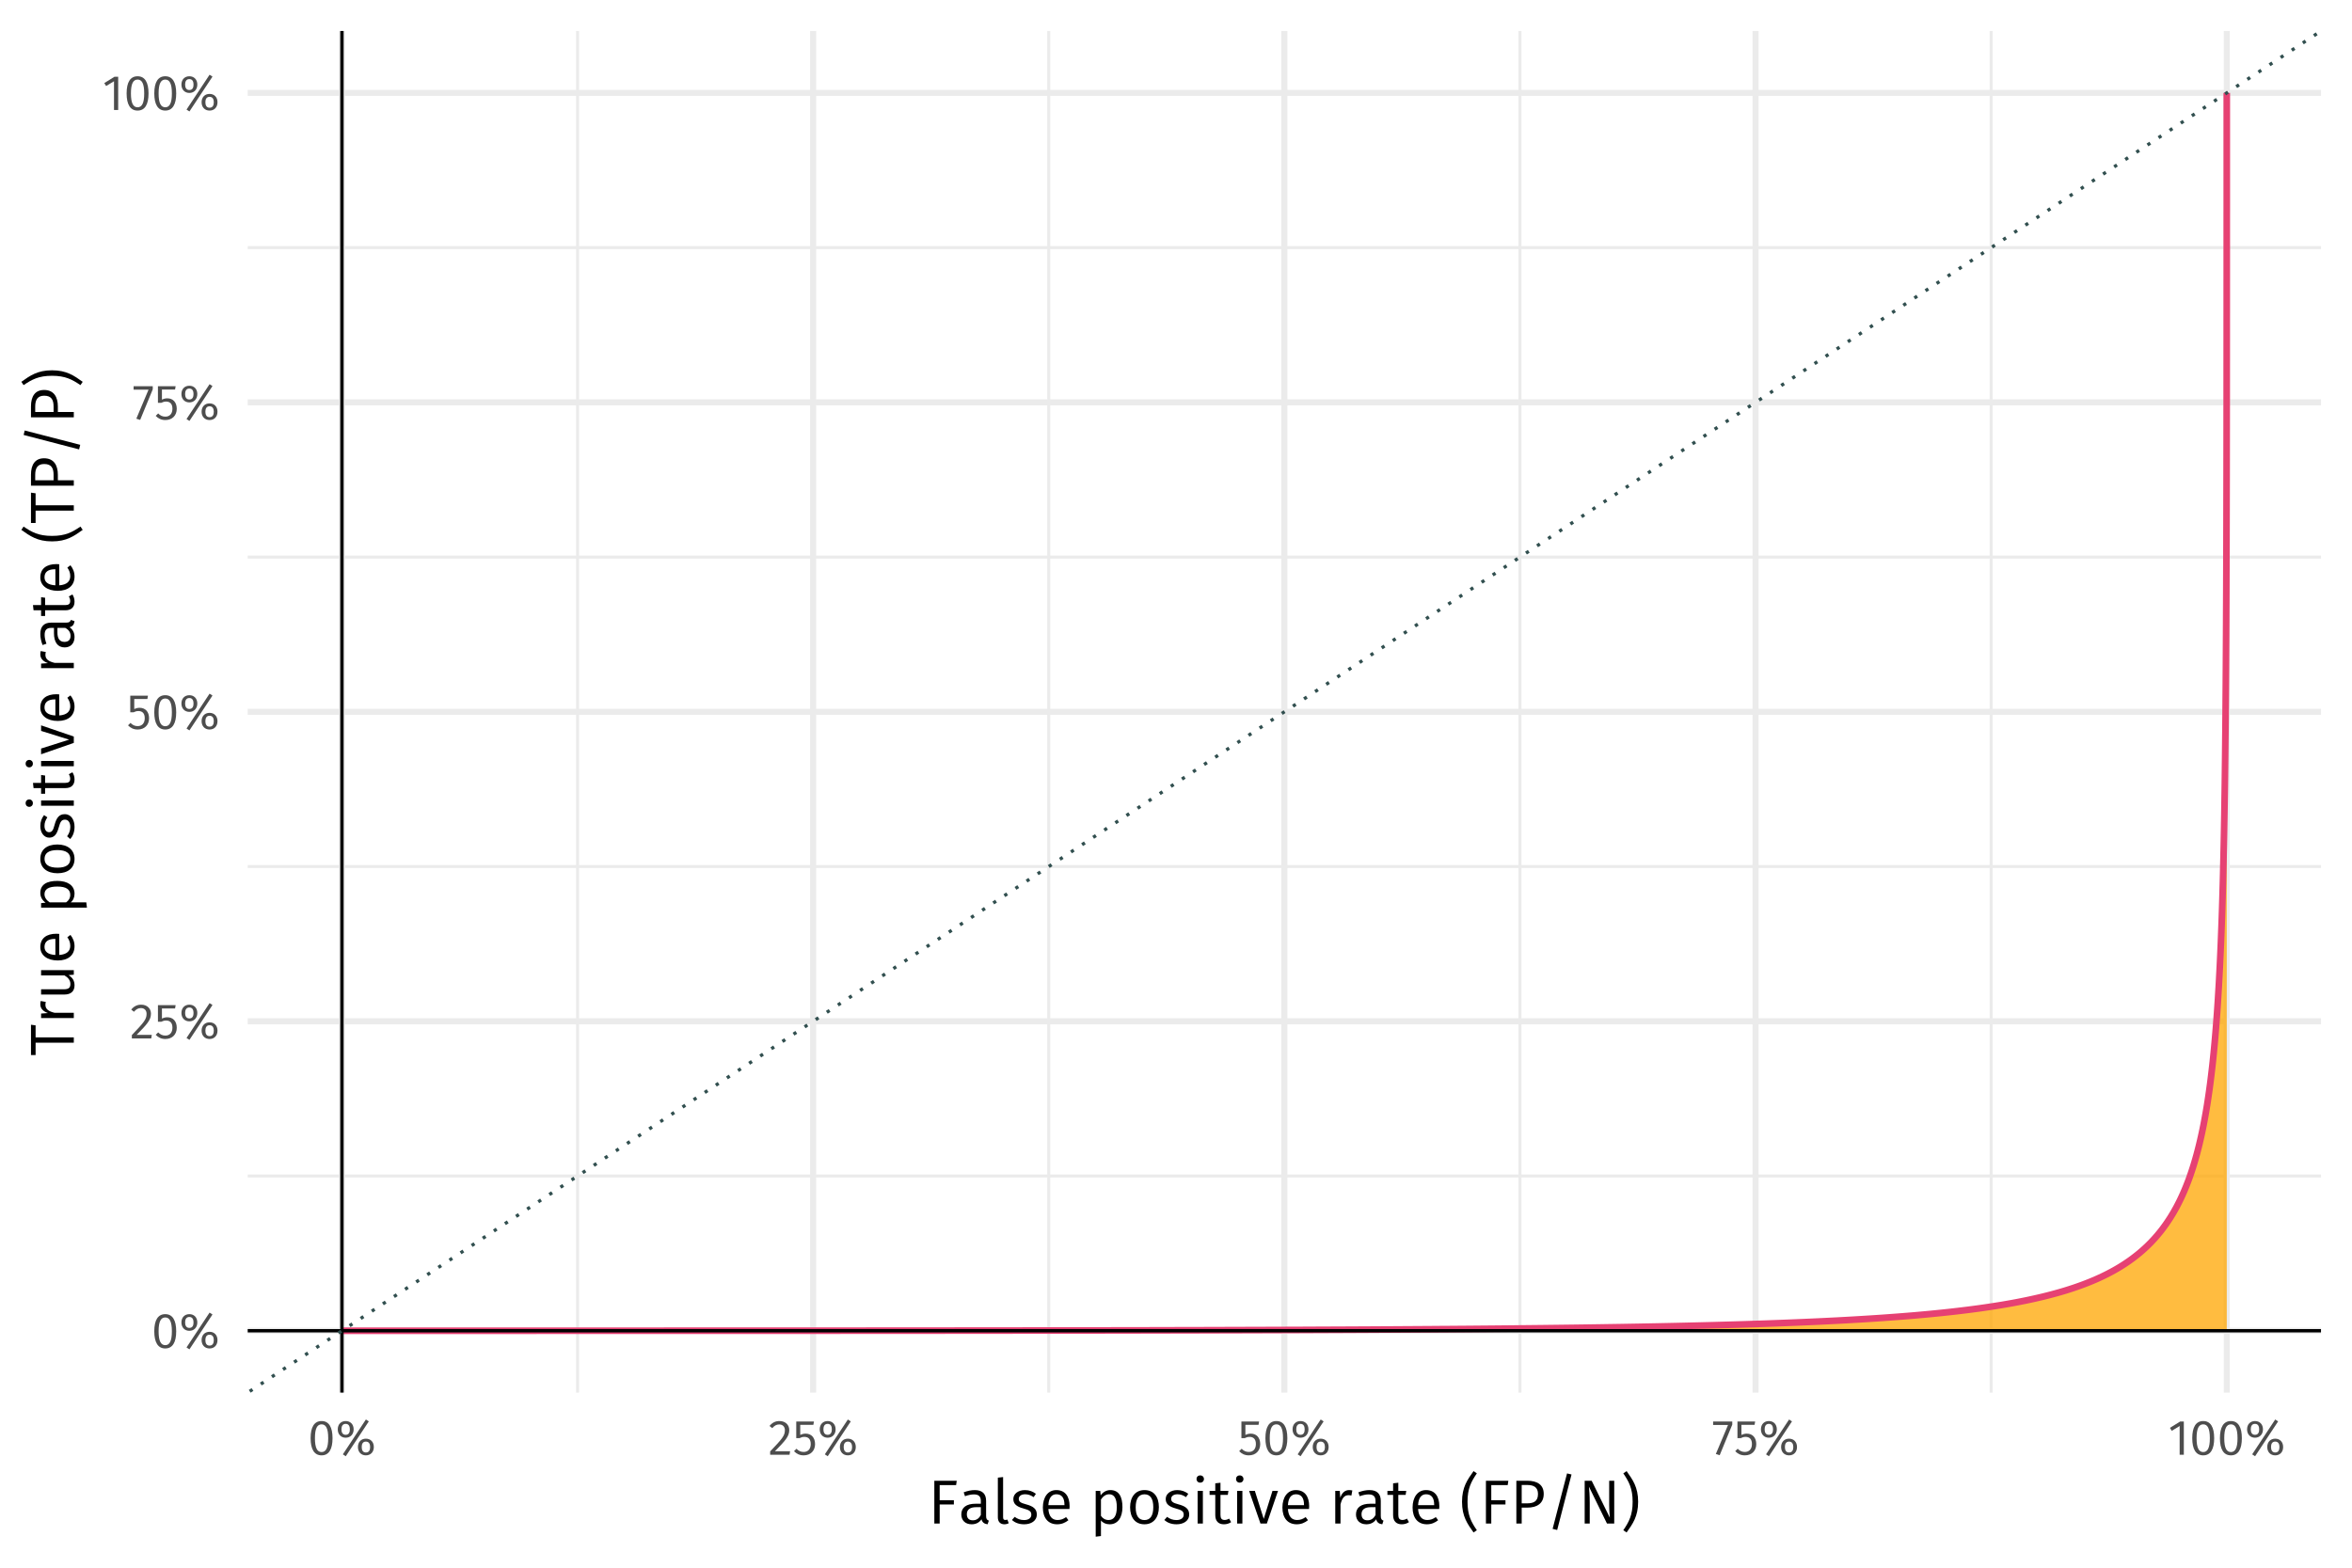 <?xml version="1.0" encoding="UTF-8"?>
<svg xmlns="http://www.w3.org/2000/svg" xmlns:xlink="http://www.w3.org/1999/xlink" width="756pt" height="504pt" viewBox="0 0 756 504" version="1.1">
<defs>
<g>
<symbol overflow="visible" id="glyph0-0">
<path style="stroke:none;" d="M 8.688 -16.797 L 1.969 -16.797 L 1.969 5.594 L 8.688 5.594 Z M 7.828 -15.969 L 7.828 4.766 L 2.844 4.766 L 2.844 -15.969 Z M 5.188 -7.219 C 4.562 -7.219 3.703 -7.031 3.703 -6.594 C 3.703 -6.391 3.844 -6.219 4.078 -6.219 C 4.141 -6.219 4.203 -6.234 4.281 -6.266 C 4.562 -6.406 4.781 -6.453 5.125 -6.453 C 5.922 -6.453 6.094 -5.969 6.094 -5.344 C 6.094 -4.5 5.797 -4.172 4.641 -4.109 L 4.641 -2.766 C 4.641 -2.531 4.828 -2.391 5.047 -2.391 C 5.234 -2.391 5.438 -2.531 5.438 -2.766 L 5.438 -3.484 C 6.516 -3.641 6.953 -4.25 6.953 -5.375 C 6.953 -6.344 6.562 -7.219 5.188 -7.219 Z M 5.047 -1.922 C 4.719 -1.922 4.484 -1.688 4.484 -1.359 C 4.484 -1.031 4.719 -0.766 5.047 -0.766 C 5.359 -0.766 5.594 -1.031 5.594 -1.359 C 5.594 -1.688 5.359 -1.922 5.047 -1.922 Z M 5.047 -1.922 "/>
</symbol>
<symbol overflow="visible" id="glyph0-1">
<path style="stroke:none;" d="M 4.453 -10.844 C 2.094 -10.844 0.922 -8.906 0.922 -5.344 C 0.922 -1.781 2.094 0.188 4.453 0.188 C 6.797 0.188 7.969 -1.781 7.969 -5.328 C 7.969 -8.891 6.797 -10.844 4.453 -10.844 Z M 4.453 -9.781 C 5.828 -9.781 6.578 -8.516 6.578 -5.328 C 6.578 -2.156 5.828 -0.875 4.453 -0.875 C 3.062 -0.875 2.312 -2.156 2.312 -5.344 C 2.312 -8.516 3.062 -9.781 4.453 -9.781 Z M 4.453 -9.781 "/>
</symbol>
<symbol overflow="visible" id="glyph0-2">
<path style="stroke:none;" d="M 9.797 -11.344 L 2.391 -0.141 L 3.328 0.469 L 10.734 -10.734 Z M 3.297 -10.844 C 1.828 -10.844 0.75 -9.828 0.75 -8.172 C 0.75 -6.531 1.828 -5.484 3.297 -5.484 C 4.781 -5.484 5.859 -6.531 5.859 -8.172 C 5.859 -9.828 4.781 -10.844 3.297 -10.844 Z M 3.297 -9.938 C 4.359 -9.938 4.641 -9.047 4.641 -8.172 C 4.641 -7.281 4.359 -6.422 3.297 -6.422 C 2.234 -6.422 1.938 -7.297 1.938 -8.172 C 1.938 -9.078 2.234 -9.938 3.297 -9.938 Z M 9.797 -5.172 C 8.297 -5.172 7.234 -4.141 7.234 -2.5 C 7.234 -0.844 8.312 0.188 9.797 0.188 C 11.281 0.188 12.344 -0.844 12.344 -2.5 C 12.344 -4.141 11.281 -5.172 9.797 -5.172 Z M 9.797 -4.234 C 10.859 -4.234 11.156 -3.359 11.156 -2.5 C 11.156 -1.594 10.859 -0.734 9.797 -0.734 C 8.75 -0.734 8.453 -1.609 8.453 -2.5 C 8.453 -3.391 8.75 -4.234 9.797 -4.234 Z M 9.797 -4.234 "/>
</symbol>
<symbol overflow="visible" id="glyph0-3">
<path style="stroke:none;" d="M 3.625 -10.844 C 2.297 -10.844 1.297 -10.312 0.438 -9.266 L 1.312 -8.562 C 2.016 -9.359 2.641 -9.75 3.562 -9.75 C 4.641 -9.75 5.375 -9.062 5.375 -7.891 C 5.375 -6.109 4.453 -5.078 0.641 -1.078 L 0.641 0 L 6.875 0 L 7.047 -1.141 L 2.172 -1.141 C 5.516 -4.531 6.781 -5.922 6.781 -7.953 C 6.781 -9.594 5.562 -10.844 3.625 -10.844 Z M 3.625 -10.844 "/>
</symbol>
<symbol overflow="visible" id="glyph0-4">
<path style="stroke:none;" d="M 6.859 -10.688 L 1.172 -10.688 L 1.172 -5.344 L 2.219 -5.344 C 2.75 -5.609 3.188 -5.75 3.797 -5.75 C 4.938 -5.75 5.828 -5.141 5.828 -3.453 C 5.828 -1.844 4.938 -0.906 3.562 -0.906 C 2.609 -0.906 1.922 -1.25 1.25 -1.938 L 0.453 -1.156 C 1.266 -0.312 2.219 0.188 3.562 0.188 C 5.781 0.188 7.219 -1.297 7.219 -3.422 C 7.219 -5.531 6 -6.797 4.188 -6.797 C 3.578 -6.797 3.016 -6.656 2.453 -6.375 L 2.453 -9.625 L 6.672 -9.625 Z M 6.859 -10.688 "/>
</symbol>
<symbol overflow="visible" id="glyph0-5">
<path style="stroke:none;" d="M 6.578 -10.688 L 0.422 -10.688 L 0.422 -9.578 L 5.219 -9.578 L 1.297 -0.25 L 2.531 0.141 L 6.578 -9.688 Z M 6.578 -10.688 "/>
</symbol>
<symbol overflow="visible" id="glyph0-6">
<path style="stroke:none;" d="M 5.062 -10.688 L 3.875 -10.688 L 0.594 -8.656 L 1.188 -7.703 L 3.719 -9.25 L 3.719 0 L 5.062 0 Z M 5.062 -10.688 "/>
</symbol>
<symbol overflow="visible" id="glyph1-0">
<path style="stroke:none;" d="M 10.859 -21 L 2.453 -21 L 2.453 7 L 10.859 7 Z M 9.781 -19.953 L 9.781 5.953 L 3.562 5.953 L 3.562 -19.953 Z M 6.484 -9.016 C 5.703 -9.016 4.625 -8.781 4.625 -8.234 C 4.625 -7.984 4.797 -7.781 5.094 -7.781 C 5.188 -7.781 5.266 -7.797 5.359 -7.844 C 5.703 -8 5.984 -8.062 6.406 -8.062 C 7.406 -8.062 7.625 -7.453 7.625 -6.688 C 7.625 -5.625 7.234 -5.219 5.797 -5.141 L 5.797 -3.453 C 5.797 -3.156 6.047 -2.984 6.297 -2.984 C 6.547 -2.984 6.797 -3.156 6.797 -3.453 L 6.797 -4.359 C 8.141 -4.562 8.703 -5.312 8.703 -6.719 C 8.703 -7.922 8.203 -9.016 6.484 -9.016 Z M 6.297 -2.406 C 5.906 -2.406 5.594 -2.094 5.594 -1.703 C 5.594 -1.281 5.906 -0.953 6.297 -0.953 C 6.703 -0.953 7 -1.281 7 -1.703 C 7 -2.094 6.703 -2.406 6.297 -2.406 Z M 6.297 -2.406 "/>
</symbol>
<symbol overflow="visible" id="glyph1-1">
<path style="stroke:none;" d="M 2.062 0 L 3.781 0 L 3.781 -6.141 L 8.344 -6.141 L 8.344 -7.516 L 3.781 -7.516 L 3.781 -12.359 L 9.062 -12.359 L 9.266 -13.766 L 2.062 -13.766 Z M 2.062 0 "/>
</symbol>
<symbol overflow="visible" id="glyph1-2">
<path style="stroke:none;" d="M 8.922 -2.422 L 8.922 -7.297 C 8.922 -9.484 7.781 -10.766 5.281 -10.766 C 4.125 -10.766 2.984 -10.516 1.719 -10.047 L 2.141 -8.797 C 3.219 -9.188 4.188 -9.375 4.984 -9.375 C 6.5 -9.375 7.234 -8.781 7.234 -7.219 L 7.234 -6.375 L 5.516 -6.375 C 2.641 -6.375 0.953 -5.188 0.953 -2.938 C 0.953 -1.062 2.203 0.234 4.281 0.234 C 5.578 0.234 6.703 -0.266 7.438 -1.375 C 7.719 -0.312 8.375 0.094 9.406 0.234 L 9.797 -0.938 C 9.234 -1.141 8.922 -1.438 8.922 -2.422 Z M 4.656 -1.047 C 3.406 -1.047 2.734 -1.734 2.734 -3.016 C 2.734 -4.516 3.781 -5.266 5.734 -5.266 L 7.234 -5.266 L 7.234 -2.766 C 6.641 -1.625 5.797 -1.047 4.656 -1.047 Z M 4.656 -1.047 "/>
</symbol>
<symbol overflow="visible" id="glyph1-3">
<path style="stroke:none;" d="M 3.953 0.234 C 4.484 0.234 4.984 0.094 5.359 -0.094 L 4.922 -1.281 C 4.719 -1.203 4.5 -1.156 4.234 -1.156 C 3.734 -1.156 3.547 -1.453 3.547 -2.047 L 3.547 -14.953 L 1.859 -14.766 L 1.859 -2 C 1.859 -0.547 2.688 0.234 3.953 0.234 Z M 3.953 0.234 "/>
</symbol>
<symbol overflow="visible" id="glyph1-4">
<path style="stroke:none;" d="M 4.734 -10.766 C 2.594 -10.766 1.016 -9.562 1.016 -7.906 C 1.016 -6.422 1.922 -5.484 4.188 -4.875 C 6.266 -4.312 6.797 -3.922 6.797 -2.812 C 6.797 -1.766 5.859 -1.125 4.453 -1.125 C 3.281 -1.125 2.312 -1.516 1.453 -2.156 L 0.562 -1.141 C 1.484 -0.344 2.719 0.234 4.5 0.234 C 6.625 0.234 8.562 -0.781 8.562 -2.922 C 8.562 -4.766 7.312 -5.594 5.094 -6.188 C 3.359 -6.641 2.766 -7.047 2.766 -7.938 C 2.766 -8.844 3.562 -9.422 4.797 -9.422 C 5.797 -9.422 6.594 -9.125 7.547 -8.5 L 8.266 -9.562 C 7.266 -10.312 6.188 -10.766 4.734 -10.766 Z M 4.734 -10.766 "/>
</symbol>
<symbol overflow="visible" id="glyph1-5">
<path style="stroke:none;" d="M 9.781 -5.594 C 9.781 -8.781 8.312 -10.766 5.5 -10.766 C 2.812 -10.766 1.188 -8.453 1.188 -5.156 C 1.188 -1.812 2.875 0.234 5.781 0.234 C 7.219 0.234 8.375 -0.266 9.406 -1.078 L 8.656 -2.078 C 7.734 -1.438 6.953 -1.141 5.906 -1.141 C 4.297 -1.141 3.141 -2.141 2.953 -4.688 L 9.734 -4.688 C 9.766 -4.906 9.781 -5.234 9.781 -5.594 Z M 8.125 -5.922 L 2.953 -5.922 C 3.094 -8.375 4.078 -9.422 5.547 -9.422 C 7.281 -9.422 8.125 -8.203 8.125 -6.078 Z M 8.125 -5.922 "/>
</symbol>
<symbol overflow="visible" id="glyph1-6">
<path style="stroke:none;" d=""/>
</symbol>
<symbol overflow="visible" id="glyph1-7">
<path style="stroke:none;" d="M 6.656 -10.766 C 5.422 -10.766 4.297 -10.141 3.547 -9.062 L 3.406 -10.516 L 1.953 -10.516 L 1.953 4.219 L 3.641 4.016 L 3.641 -1 C 4.297 -0.188 5.266 0.234 6.438 0.234 C 9.141 0.234 10.547 -2.062 10.547 -5.281 C 10.547 -8.625 9.422 -10.766 6.656 -10.766 Z M 6.062 -1.141 C 5.047 -1.141 4.203 -1.641 3.641 -2.484 L 3.641 -7.734 C 4.219 -8.625 5.094 -9.422 6.266 -9.422 C 7.906 -9.422 8.734 -8.078 8.734 -5.281 C 8.734 -2.453 7.797 -1.141 6.062 -1.141 Z M 6.062 -1.141 "/>
</symbol>
<symbol overflow="visible" id="glyph1-8">
<path style="stroke:none;" d="M 5.812 -10.766 C 2.875 -10.766 1.188 -8.547 1.188 -5.234 C 1.188 -1.906 2.859 0.234 5.797 0.234 C 8.734 0.234 10.438 -1.984 10.438 -5.281 C 10.438 -8.641 8.781 -10.766 5.812 -10.766 Z M 5.812 -9.406 C 7.641 -9.406 8.641 -8.062 8.641 -5.281 C 8.641 -2.453 7.625 -1.125 5.797 -1.125 C 3.984 -1.125 2.984 -2.453 2.984 -5.234 C 2.984 -8.062 4.016 -9.406 5.812 -9.406 Z M 5.812 -9.406 "/>
</symbol>
<symbol overflow="visible" id="glyph1-9">
<path style="stroke:none;" d="M 2.781 -15.484 C 2.078 -15.484 1.594 -14.984 1.594 -14.312 C 1.594 -13.656 2.078 -13.156 2.781 -13.156 C 3.5 -13.156 3.984 -13.656 3.984 -14.312 C 3.984 -14.984 3.5 -15.484 2.781 -15.484 Z M 3.641 -10.516 L 1.953 -10.516 L 1.953 0 L 3.641 0 Z M 3.641 -10.516 "/>
</symbol>
<symbol overflow="visible" id="glyph1-10">
<path style="stroke:none;" d="M 6.5 -1.594 C 5.984 -1.297 5.547 -1.156 5.047 -1.156 C 4.094 -1.156 3.719 -1.688 3.719 -2.781 L 3.719 -9.219 L 6.078 -9.219 L 6.266 -10.516 L 3.719 -10.516 L 3.719 -13.125 L 2.047 -12.938 L 2.047 -10.516 L 0.219 -10.516 L 0.219 -9.219 L 2.047 -9.219 L 2.047 -2.703 C 2.047 -0.781 3.078 0.234 4.812 0.234 C 5.703 0.234 6.453 0 7.141 -0.453 Z M 6.5 -1.594 "/>
</symbol>
<symbol overflow="visible" id="glyph1-11">
<path style="stroke:none;" d="M 9.516 -10.516 L 7.734 -10.516 L 4.922 -1.5 L 2.062 -10.516 L 0.219 -10.516 L 3.875 0 L 5.922 0 Z M 9.516 -10.516 "/>
</symbol>
<symbol overflow="visible" id="glyph1-12">
<path style="stroke:none;" d="M 6.406 -10.766 C 5.094 -10.766 4.125 -9.938 3.562 -8.312 L 3.406 -10.516 L 1.953 -10.516 L 1.953 0 L 3.641 0 L 3.641 -6.156 C 4.125 -8.188 4.875 -9.125 6.219 -9.125 C 6.594 -9.125 6.812 -9.078 7.141 -9 L 7.438 -10.641 C 7.141 -10.719 6.766 -10.766 6.406 -10.766 Z M 6.406 -10.766 "/>
</symbol>
<symbol overflow="visible" id="glyph1-13">
<path style="stroke:none;" d="M 4.562 -16.859 C 2.594 -14.094 0.859 -11.719 0.859 -7 C 0.859 -2.281 2.594 0.094 4.562 2.859 L 5.625 2.141 C 3.812 -0.516 2.625 -2.703 2.625 -7 C 2.625 -11.312 3.812 -13.484 5.625 -16.141 Z M 4.562 -16.859 "/>
</symbol>
<symbol overflow="visible" id="glyph1-14">
<path style="stroke:none;" d="M 5.578 -13.766 L 2.062 -13.766 L 2.062 0 L 3.781 0 L 3.781 -5.125 L 5.578 -5.125 C 8.594 -5.125 10.859 -6.406 10.859 -9.547 C 10.859 -12.422 8.859 -13.766 5.578 -13.766 Z M 5.516 -6.5 L 3.781 -6.5 L 3.781 -12.406 L 5.562 -12.406 C 7.688 -12.406 9.016 -11.641 9.016 -9.516 C 9.016 -7.141 7.625 -6.5 5.516 -6.5 Z M 5.516 -6.5 "/>
</symbol>
<symbol overflow="visible" id="glyph1-15">
<path style="stroke:none;" d="M 6.797 -16.125 L 2.156 1.703 L 3.625 2.062 L 8.234 -15.781 Z M 6.797 -16.125 "/>
</symbol>
<symbol overflow="visible" id="glyph1-16">
<path style="stroke:none;" d="M 11.562 -13.766 L 9.938 -13.766 L 9.938 -6.062 C 9.938 -4.359 10.125 -2.266 10.156 -1.875 L 4.312 -13.766 L 2.062 -13.766 L 2.062 0 L 3.688 0 L 3.688 -6.641 C 3.688 -9.188 3.547 -10.766 3.438 -11.859 L 9.234 0 L 11.562 0 Z M 11.562 -13.766 "/>
</symbol>
<symbol overflow="visible" id="glyph1-17">
<path style="stroke:none;" d="M 1.922 -16.859 L 0.859 -16.141 C 2.656 -13.484 3.859 -11.312 3.859 -7 C 3.859 -2.703 2.656 -0.516 0.859 2.141 L 1.922 2.859 C 3.875 0.094 5.625 -2.281 5.625 -7 C 5.625 -11.719 3.875 -14.094 1.922 -16.859 Z M 1.922 -16.859 "/>
</symbol>
<symbol overflow="visible" id="glyph2-0">
<path style="stroke:none;" d="M -21 -10.859 L -21 -2.453 L 7 -2.453 L 7 -10.859 Z M -19.953 -9.781 L 5.953 -9.781 L 5.953 -3.562 L -19.953 -3.562 Z M -9.016 -6.484 C -9.016 -5.703 -8.781 -4.625 -8.234 -4.625 C -7.984 -4.625 -7.781 -4.797 -7.781 -5.094 C -7.781 -5.188 -7.797 -5.266 -7.844 -5.359 C -8 -5.703 -8.062 -5.984 -8.062 -6.406 C -8.062 -7.406 -7.453 -7.625 -6.688 -7.625 C -5.625 -7.625 -5.219 -7.234 -5.141 -5.797 L -3.453 -5.797 C -3.156 -5.797 -2.984 -6.047 -2.984 -6.297 C -2.984 -6.547 -3.156 -6.797 -3.453 -6.797 L -4.359 -6.797 C -4.562 -8.141 -5.312 -8.703 -6.719 -8.703 C -7.922 -8.703 -9.016 -8.203 -9.016 -6.484 Z M -2.406 -6.297 C -2.406 -5.906 -2.094 -5.594 -1.703 -5.594 C -1.281 -5.594 -0.953 -5.906 -0.953 -6.297 C -0.953 -6.703 -1.281 -7 -1.703 -7 C -2.094 -7 -2.406 -6.703 -2.406 -6.297 Z M -2.406 -6.297 "/>
</symbol>
<symbol overflow="visible" id="glyph2-1">
<path style="stroke:none;" d="M -13.766 -10.047 L -13.766 -0.297 L -12.281 -0.297 L -12.281 -4.266 L 0 -4.266 L 0 -5.984 L -12.281 -5.984 L -12.281 -9.844 Z M -13.766 -10.047 "/>
</symbol>
<symbol overflow="visible" id="glyph2-2">
<path style="stroke:none;" d="M -10.766 -6.406 C -10.766 -5.094 -9.938 -4.125 -8.312 -3.562 L -10.516 -3.406 L -10.516 -1.953 L 0 -1.953 L 0 -3.641 L -6.156 -3.641 C -8.188 -4.125 -9.125 -4.875 -9.125 -6.219 C -9.125 -6.594 -9.078 -6.812 -9 -7.141 L -10.641 -7.438 C -10.719 -7.141 -10.766 -6.766 -10.766 -6.406 Z M -10.766 -6.406 "/>
</symbol>
<symbol overflow="visible" id="glyph2-3">
<path style="stroke:none;" d="M -10.516 -9.688 L -10.516 -8 L -2.984 -8 C -1.875 -7.344 -1.094 -6.453 -1.094 -5.266 C -1.094 -4.062 -1.656 -3.547 -3.156 -3.547 L -10.516 -3.547 L -10.516 -1.859 L -2.984 -1.859 C -0.922 -1.859 0.234 -2.938 0.234 -4.797 C 0.234 -6.312 -0.422 -7.312 -1.703 -8.094 L 0 -8.234 L 0 -9.688 Z M -10.516 -9.688 "/>
</symbol>
<symbol overflow="visible" id="glyph2-4">
<path style="stroke:none;" d="M -5.594 -9.781 C -8.781 -9.781 -10.766 -8.312 -10.766 -5.5 C -10.766 -2.812 -8.453 -1.188 -5.156 -1.188 C -1.812 -1.188 0.234 -2.875 0.234 -5.781 C 0.234 -7.219 -0.266 -8.375 -1.078 -9.406 L -2.078 -8.656 C -1.438 -7.734 -1.141 -6.953 -1.141 -5.906 C -1.141 -4.297 -2.141 -3.141 -4.688 -2.953 L -4.688 -9.734 C -4.906 -9.766 -5.234 -9.781 -5.594 -9.781 Z M -5.922 -8.125 L -5.922 -2.953 C -8.375 -3.094 -9.422 -4.078 -9.422 -5.547 C -9.422 -7.281 -8.203 -8.125 -6.078 -8.125 Z M -5.922 -8.125 "/>
</symbol>
<symbol overflow="visible" id="glyph2-5">
<path style="stroke:none;" d=""/>
</symbol>
<symbol overflow="visible" id="glyph2-6">
<path style="stroke:none;" d="M -10.766 -6.656 C -10.766 -5.422 -10.141 -4.297 -9.062 -3.547 L -10.516 -3.406 L -10.516 -1.953 L 4.219 -1.953 L 4.016 -3.641 L -1 -3.641 C -0.188 -4.297 0.234 -5.266 0.234 -6.438 C 0.234 -9.141 -2.062 -10.547 -5.281 -10.547 C -8.625 -10.547 -10.766 -9.422 -10.766 -6.656 Z M -1.141 -6.062 C -1.141 -5.047 -1.641 -4.203 -2.484 -3.641 L -7.734 -3.641 C -8.625 -4.219 -9.422 -5.094 -9.422 -6.266 C -9.422 -7.906 -8.078 -8.734 -5.281 -8.734 C -2.453 -8.734 -1.141 -7.797 -1.141 -6.062 Z M -1.141 -6.062 "/>
</symbol>
<symbol overflow="visible" id="glyph2-7">
<path style="stroke:none;" d="M -10.766 -5.812 C -10.766 -2.875 -8.547 -1.188 -5.234 -1.188 C -1.906 -1.188 0.234 -2.859 0.234 -5.797 C 0.234 -8.734 -1.984 -10.438 -5.281 -10.438 C -8.641 -10.438 -10.766 -8.781 -10.766 -5.812 Z M -9.406 -5.812 C -9.406 -7.641 -8.062 -8.641 -5.281 -8.641 C -2.453 -8.641 -1.125 -7.625 -1.125 -5.797 C -1.125 -3.984 -2.453 -2.984 -5.234 -2.984 C -8.062 -2.984 -9.406 -4.016 -9.406 -5.812 Z M -9.406 -5.812 "/>
</symbol>
<symbol overflow="visible" id="glyph2-8">
<path style="stroke:none;" d="M -10.766 -4.734 C -10.766 -2.594 -9.562 -1.016 -7.906 -1.016 C -6.422 -1.016 -5.484 -1.922 -4.875 -4.188 C -4.312 -6.266 -3.922 -6.797 -2.812 -6.797 C -1.766 -6.797 -1.125 -5.859 -1.125 -4.453 C -1.125 -3.281 -1.516 -2.312 -2.156 -1.453 L -1.141 -0.562 C -0.344 -1.484 0.234 -2.719 0.234 -4.5 C 0.234 -6.625 -0.781 -8.562 -2.922 -8.562 C -4.766 -8.562 -5.594 -7.312 -6.188 -5.094 C -6.641 -3.359 -7.047 -2.766 -7.938 -2.766 C -8.844 -2.766 -9.422 -3.562 -9.422 -4.797 C -9.422 -5.797 -9.125 -6.594 -8.5 -7.547 L -9.562 -8.266 C -10.312 -7.266 -10.766 -6.188 -10.766 -4.734 Z M -10.766 -4.734 "/>
</symbol>
<symbol overflow="visible" id="glyph2-9">
<path style="stroke:none;" d="M -15.484 -2.781 C -15.484 -2.078 -14.984 -1.594 -14.312 -1.594 C -13.656 -1.594 -13.156 -2.078 -13.156 -2.781 C -13.156 -3.5 -13.656 -3.984 -14.312 -3.984 C -14.984 -3.984 -15.484 -3.5 -15.484 -2.781 Z M -10.516 -3.641 L -10.516 -1.953 L 0 -1.953 L 0 -3.641 Z M -10.516 -3.641 "/>
</symbol>
<symbol overflow="visible" id="glyph2-10">
<path style="stroke:none;" d="M -1.594 -6.5 C -1.297 -5.984 -1.156 -5.547 -1.156 -5.047 C -1.156 -4.094 -1.688 -3.719 -2.781 -3.719 L -9.219 -3.719 L -9.219 -6.078 L -10.516 -6.266 L -10.516 -3.719 L -13.125 -3.719 L -12.938 -2.047 L -10.516 -2.047 L -10.516 -0.219 L -9.219 -0.219 L -9.219 -2.047 L -2.703 -2.047 C -0.781 -2.047 0.234 -3.078 0.234 -4.812 C 0.234 -5.703 0 -6.453 -0.453 -7.141 Z M -1.594 -6.5 "/>
</symbol>
<symbol overflow="visible" id="glyph2-11">
<path style="stroke:none;" d="M -10.516 -9.516 L -10.516 -7.734 L -1.5 -4.922 L -10.516 -2.062 L -10.516 -0.219 L 0 -3.875 L 0 -5.922 Z M -10.516 -9.516 "/>
</symbol>
<symbol overflow="visible" id="glyph2-12">
<path style="stroke:none;" d="M -2.422 -8.922 L -7.297 -8.922 C -9.484 -8.922 -10.766 -7.781 -10.766 -5.281 C -10.766 -4.125 -10.516 -2.984 -10.047 -1.719 L -8.797 -2.141 C -9.188 -3.219 -9.375 -4.188 -9.375 -4.984 C -9.375 -6.5 -8.781 -7.234 -7.219 -7.234 L -6.375 -7.234 L -6.375 -5.516 C -6.375 -2.641 -5.188 -0.953 -2.938 -0.953 C -1.062 -0.953 0.234 -2.203 0.234 -4.281 C 0.234 -5.578 -0.266 -6.703 -1.375 -7.438 C -0.312 -7.719 0.094 -8.375 0.234 -9.406 L -0.938 -9.797 C -1.141 -9.234 -1.438 -8.922 -2.422 -8.922 Z M -1.047 -4.656 C -1.047 -3.406 -1.734 -2.734 -3.016 -2.734 C -4.516 -2.734 -5.266 -3.781 -5.266 -5.734 L -5.266 -7.234 L -2.766 -7.234 C -1.625 -6.641 -1.047 -5.797 -1.047 -4.656 Z M -1.047 -4.656 "/>
</symbol>
<symbol overflow="visible" id="glyph2-13">
<path style="stroke:none;" d="M -16.859 -4.562 C -14.094 -2.594 -11.719 -0.859 -7 -0.859 C -2.281 -0.859 0.094 -2.594 2.859 -4.562 L 2.141 -5.625 C -0.516 -3.812 -2.703 -2.625 -7 -2.625 C -11.312 -2.625 -13.484 -3.812 -16.141 -5.625 Z M -16.859 -4.562 "/>
</symbol>
<symbol overflow="visible" id="glyph2-14">
<path style="stroke:none;" d="M -13.766 -5.578 L -13.766 -2.062 L 0 -2.062 L 0 -3.781 L -5.125 -3.781 L -5.125 -5.578 C -5.125 -8.594 -6.406 -10.859 -9.547 -10.859 C -12.422 -10.859 -13.766 -8.859 -13.766 -5.578 Z M -6.5 -5.516 L -6.5 -3.781 L -12.406 -3.781 L -12.406 -5.562 C -12.406 -7.688 -11.641 -9.016 -9.516 -9.016 C -7.141 -9.016 -6.5 -7.625 -6.5 -5.516 Z M -6.5 -5.516 "/>
</symbol>
<symbol overflow="visible" id="glyph2-15">
<path style="stroke:none;" d="M -16.125 -6.797 L 1.703 -2.156 L 2.062 -3.625 L -15.781 -8.234 Z M -16.125 -6.797 "/>
</symbol>
<symbol overflow="visible" id="glyph2-16">
<path style="stroke:none;" d="M -16.859 -1.922 L -16.141 -0.859 C -13.484 -2.656 -11.312 -3.859 -7 -3.859 C -2.703 -3.859 -0.516 -2.656 2.141 -0.859 L 2.859 -1.922 C 0.094 -3.875 -2.281 -5.625 -7 -5.625 C -11.719 -5.625 -14.094 -3.875 -16.859 -1.922 Z M -16.859 -1.922 "/>
</symbol>
</g>
<clipPath id="clip1">
  <path d="M 79.617 377 L 746.035 377 L 746.035 379 L 79.617 379 Z M 79.617 377 "/>
</clipPath>
<clipPath id="clip2">
  <path d="M 79.617 278 L 746.035 278 L 746.035 280 L 79.617 280 Z M 79.617 278 "/>
</clipPath>
<clipPath id="clip3">
  <path d="M 79.617 178 L 746.035 178 L 746.035 180 L 79.617 180 Z M 79.617 178 "/>
</clipPath>
<clipPath id="clip4">
  <path d="M 79.617 79 L 746.035 79 L 746.035 81 L 79.617 81 Z M 79.617 79 "/>
</clipPath>
<clipPath id="clip5">
  <path d="M 185 9.961 L 187 9.961 L 187 447.723 L 185 447.723 Z M 185 9.961 "/>
</clipPath>
<clipPath id="clip6">
  <path d="M 336 9.961 L 338 9.961 L 338 447.723 L 336 447.723 Z M 336 9.961 "/>
</clipPath>
<clipPath id="clip7">
  <path d="M 488 9.961 L 490 9.961 L 490 447.723 L 488 447.723 Z M 488 9.961 "/>
</clipPath>
<clipPath id="clip8">
  <path d="M 639 9.961 L 641 9.961 L 641 447.723 L 639 447.723 Z M 639 9.961 "/>
</clipPath>
<clipPath id="clip9">
  <path d="M 79.617 426 L 746.035 426 L 746.035 429 L 79.617 429 Z M 79.617 426 "/>
</clipPath>
<clipPath id="clip10">
  <path d="M 79.617 327 L 746.035 327 L 746.035 330 L 79.617 330 Z M 79.617 327 "/>
</clipPath>
<clipPath id="clip11">
  <path d="M 79.617 227 L 746.035 227 L 746.035 230 L 79.617 230 Z M 79.617 227 "/>
</clipPath>
<clipPath id="clip12">
  <path d="M 79.617 128 L 746.035 128 L 746.035 131 L 79.617 131 Z M 79.617 128 "/>
</clipPath>
<clipPath id="clip13">
  <path d="M 79.617 28 L 746.035 28 L 746.035 31 L 79.617 31 Z M 79.617 28 "/>
</clipPath>
<clipPath id="clip14">
  <path d="M 108 9.961 L 111 9.961 L 111 447.723 L 108 447.723 Z M 108 9.961 "/>
</clipPath>
<clipPath id="clip15">
  <path d="M 260 9.961 L 263 9.961 L 263 447.723 L 260 447.723 Z M 260 9.961 "/>
</clipPath>
<clipPath id="clip16">
  <path d="M 411 9.961 L 414 9.961 L 414 447.723 L 411 447.723 Z M 411 9.961 "/>
</clipPath>
<clipPath id="clip17">
  <path d="M 563 9.961 L 566 9.961 L 566 447.723 L 563 447.723 Z M 563 9.961 "/>
</clipPath>
<clipPath id="clip18">
  <path d="M 714 9.961 L 717 9.961 L 717 447.723 L 714 447.723 Z M 714 9.961 "/>
</clipPath>
<clipPath id="clip19">
  <path d="M 79.617 427 L 746.035 427 L 746.035 429 L 79.617 429 Z M 79.617 427 "/>
</clipPath>
<clipPath id="clip20">
  <path d="M 109 9.961 L 111 9.961 L 111 447.723 L 109 447.723 Z M 109 9.961 "/>
</clipPath>
<clipPath id="clip21">
  <path d="M 79.617 9.961 L 746.035 9.961 L 746.035 447.723 L 79.617 447.723 Z M 79.617 9.961 "/>
</clipPath>
</defs>
<g id="surface809">
<rect x="0" y="0" width="756" height="504" style="fill:rgb(100%,100%,100%);fill-opacity:1;stroke:none;"/>
<g clip-path="url(#clip1)" clip-rule="nonzero">
<path style="fill:none;stroke-width:0.97;stroke-linecap:butt;stroke-linejoin:round;stroke:rgb(92.157%,92.157%,92.157%);stroke-opacity:1;stroke-miterlimit:10;" d="M 79.617 378.082 L 746.039 378.082 "/>
</g>
<g clip-path="url(#clip2)" clip-rule="nonzero">
<path style="fill:none;stroke-width:0.97;stroke-linecap:butt;stroke-linejoin:round;stroke:rgb(92.157%,92.157%,92.157%);stroke-opacity:1;stroke-miterlimit:10;" d="M 79.617 278.59 L 746.039 278.59 "/>
</g>
<g clip-path="url(#clip3)" clip-rule="nonzero">
<path style="fill:none;stroke-width:0.97;stroke-linecap:butt;stroke-linejoin:round;stroke:rgb(92.157%,92.157%,92.157%);stroke-opacity:1;stroke-miterlimit:10;" d="M 79.617 179.098 L 746.039 179.098 "/>
</g>
<g clip-path="url(#clip4)" clip-rule="nonzero">
<path style="fill:none;stroke-width:0.97;stroke-linecap:butt;stroke-linejoin:round;stroke:rgb(92.157%,92.157%,92.157%);stroke-opacity:1;stroke-miterlimit:10;" d="M 79.617 79.605 L 746.039 79.605 "/>
</g>
<g clip-path="url(#clip5)" clip-rule="nonzero">
<path style="fill:none;stroke-width:0.97;stroke-linecap:butt;stroke-linejoin:round;stroke:rgb(92.157%,92.157%,92.157%);stroke-opacity:1;stroke-miterlimit:10;" d="M 185.641 447.727 L 185.641 9.961 "/>
</g>
<g clip-path="url(#clip6)" clip-rule="nonzero">
<path style="fill:none;stroke-width:0.97;stroke-linecap:butt;stroke-linejoin:round;stroke:rgb(92.157%,92.157%,92.157%);stroke-opacity:1;stroke-miterlimit:10;" d="M 337.098 447.727 L 337.098 9.961 "/>
</g>
<g clip-path="url(#clip7)" clip-rule="nonzero">
<path style="fill:none;stroke-width:0.97;stroke-linecap:butt;stroke-linejoin:round;stroke:rgb(92.157%,92.157%,92.157%);stroke-opacity:1;stroke-miterlimit:10;" d="M 488.559 447.727 L 488.559 9.961 "/>
</g>
<g clip-path="url(#clip8)" clip-rule="nonzero">
<path style="fill:none;stroke-width:0.97;stroke-linecap:butt;stroke-linejoin:round;stroke:rgb(92.157%,92.157%,92.157%);stroke-opacity:1;stroke-miterlimit:10;" d="M 640.016 447.727 L 640.016 9.961 "/>
</g>
<g clip-path="url(#clip9)" clip-rule="nonzero">
<path style="fill:none;stroke-width:1.94;stroke-linecap:butt;stroke-linejoin:round;stroke:rgb(92.157%,92.157%,92.157%);stroke-opacity:1;stroke-miterlimit:10;" d="M 79.617 427.828 L 746.039 427.828 "/>
</g>
<g clip-path="url(#clip10)" clip-rule="nonzero">
<path style="fill:none;stroke-width:1.94;stroke-linecap:butt;stroke-linejoin:round;stroke:rgb(92.157%,92.157%,92.157%);stroke-opacity:1;stroke-miterlimit:10;" d="M 79.617 328.336 L 746.039 328.336 "/>
</g>
<g clip-path="url(#clip11)" clip-rule="nonzero">
<path style="fill:none;stroke-width:1.94;stroke-linecap:butt;stroke-linejoin:round;stroke:rgb(92.157%,92.157%,92.157%);stroke-opacity:1;stroke-miterlimit:10;" d="M 79.617 228.844 L 746.039 228.844 "/>
</g>
<g clip-path="url(#clip12)" clip-rule="nonzero">
<path style="fill:none;stroke-width:1.94;stroke-linecap:butt;stroke-linejoin:round;stroke:rgb(92.157%,92.157%,92.157%);stroke-opacity:1;stroke-miterlimit:10;" d="M 79.617 129.352 L 746.039 129.352 "/>
</g>
<g clip-path="url(#clip13)" clip-rule="nonzero">
<path style="fill:none;stroke-width:1.94;stroke-linecap:butt;stroke-linejoin:round;stroke:rgb(92.157%,92.157%,92.157%);stroke-opacity:1;stroke-miterlimit:10;" d="M 79.617 29.859 L 746.039 29.859 "/>
</g>
<g clip-path="url(#clip14)" clip-rule="nonzero">
<path style="fill:none;stroke-width:1.94;stroke-linecap:butt;stroke-linejoin:round;stroke:rgb(92.157%,92.157%,92.157%);stroke-opacity:1;stroke-miterlimit:10;" d="M 109.91 447.727 L 109.91 9.961 "/>
</g>
<g clip-path="url(#clip15)" clip-rule="nonzero">
<path style="fill:none;stroke-width:1.94;stroke-linecap:butt;stroke-linejoin:round;stroke:rgb(92.157%,92.157%,92.157%);stroke-opacity:1;stroke-miterlimit:10;" d="M 261.367 447.727 L 261.367 9.961 "/>
</g>
<g clip-path="url(#clip16)" clip-rule="nonzero">
<path style="fill:none;stroke-width:1.94;stroke-linecap:butt;stroke-linejoin:round;stroke:rgb(92.157%,92.157%,92.157%);stroke-opacity:1;stroke-miterlimit:10;" d="M 412.828 447.727 L 412.828 9.961 "/>
</g>
<g clip-path="url(#clip17)" clip-rule="nonzero">
<path style="fill:none;stroke-width:1.94;stroke-linecap:butt;stroke-linejoin:round;stroke:rgb(92.157%,92.157%,92.157%);stroke-opacity:1;stroke-miterlimit:10;" d="M 564.285 447.727 L 564.285 9.961 "/>
</g>
<g clip-path="url(#clip18)" clip-rule="nonzero">
<path style="fill:none;stroke-width:1.94;stroke-linecap:butt;stroke-linejoin:round;stroke:rgb(92.157%,92.157%,92.157%);stroke-opacity:1;stroke-miterlimit:10;" d="M 715.746 447.727 L 715.746 9.961 "/>
</g>
<path style=" stroke:none;fill-rule:nonzero;fill:rgb(100%,64.706%,0%);fill-opacity:0.749;" d="M 109.91 427.828 L 172.371 427.828 L 173.949 427.824 L 213.219 427.824 L 215.375 427.82 L 233.547 427.82 L 235.93 427.816 L 248.191 427.816 L 250.715 427.812 L 258.41 427.812 L 261.02 427.809 L 268.977 427.809 L 271.668 427.805 L 277.109 427.805 L 279.863 427.801 L 282.633 427.801 L 285.418 427.797 L 291.047 427.797 L 293.887 427.793 L 296.746 427.793 L 299.617 427.789 L 302.508 427.789 L 305.414 427.785 L 308.332 427.781 L 311.266 427.781 L 314.215 427.777 L 317.176 427.773 L 320.152 427.773 L 323.141 427.77 L 326.141 427.766 L 329.156 427.762 L 332.18 427.758 L 335.215 427.754 L 338.258 427.75 L 341.312 427.746 L 344.379 427.742 L 347.453 427.738 L 350.531 427.734 L 353.621 427.73 L 356.719 427.723 L 359.824 427.719 L 362.934 427.715 L 366.051 427.707 L 369.172 427.703 L 375.43 427.688 L 378.566 427.68 L 381.703 427.676 L 384.844 427.668 L 387.988 427.66 L 391.133 427.648 L 394.277 427.641 L 397.426 427.633 L 400.57 427.621 L 403.719 427.613 L 406.863 427.602 L 410.008 427.594 L 413.152 427.582 L 416.293 427.57 L 419.43 427.559 L 422.562 427.543 L 425.695 427.531 L 428.82 427.516 L 431.941 427.504 L 435.059 427.488 L 438.168 427.473 L 441.273 427.457 L 444.367 427.438 L 447.457 427.422 L 450.539 427.402 L 453.613 427.383 L 456.68 427.363 L 459.734 427.344 L 462.781 427.32 L 465.82 427.301 L 468.844 427.277 L 471.859 427.254 L 474.863 427.227 L 477.855 427.203 L 480.836 427.176 L 483.805 427.148 L 486.758 427.117 L 489.699 427.086 L 492.629 427.055 L 495.539 427.023 L 498.438 426.988 L 501.324 426.953 L 504.191 426.918 L 507.043 426.883 L 509.883 426.844 L 512.703 426.801 L 515.504 426.758 L 518.293 426.715 L 521.062 426.672 L 523.816 426.625 L 526.547 426.578 L 529.266 426.527 L 531.961 426.477 L 534.641 426.422 L 537.301 426.367 L 539.941 426.309 L 542.562 426.25 L 545.16 426.188 L 547.742 426.125 L 550.305 426.062 L 552.844 425.992 L 555.363 425.922 L 557.859 425.852 L 560.34 425.777 L 562.793 425.699 L 565.227 425.621 L 567.641 425.539 L 570.031 425.453 L 572.398 425.367 L 574.746 425.277 L 577.07 425.184 L 579.375 425.086 L 581.652 424.988 L 583.91 424.887 L 586.145 424.781 L 588.355 424.672 L 590.543 424.562 L 592.707 424.445 L 594.848 424.328 L 596.969 424.203 L 599.062 424.078 L 601.137 423.949 L 603.184 423.816 L 605.211 423.68 L 607.211 423.535 L 609.191 423.391 L 611.145 423.242 L 613.078 423.086 L 614.984 422.93 L 616.867 422.766 L 618.73 422.598 L 620.566 422.426 L 622.383 422.246 L 624.172 422.066 L 625.941 421.879 L 627.684 421.688 L 629.406 421.488 L 631.105 421.285 L 632.777 421.078 L 634.43 420.863 L 636.059 420.645 L 637.664 420.418 L 639.246 420.188 L 640.809 419.949 L 642.344 419.707 L 643.859 419.457 L 645.352 419.199 L 646.824 418.938 L 648.273 418.668 L 649.699 418.391 L 651.102 418.109 L 652.484 417.816 L 653.844 417.52 L 655.184 417.215 L 656.504 416.906 L 657.801 416.586 L 659.074 416.258 L 660.328 415.922 L 661.562 415.582 L 662.777 415.23 L 663.969 414.871 L 665.141 414.504 L 666.293 414.129 L 667.426 413.742 L 668.539 413.348 L 669.633 412.949 L 670.707 412.535 L 671.762 412.117 L 672.797 411.688 L 673.816 411.246 L 674.812 410.801 L 675.793 410.34 L 676.754 409.875 L 677.699 409.395 L 678.625 408.906 L 679.531 408.41 L 680.422 407.902 L 681.297 407.383 L 682.152 406.852 L 682.992 406.312 L 683.812 405.762 L 684.621 405.199 L 685.41 404.625 L 686.184 404.039 L 686.945 403.441 L 687.688 402.836 L 688.414 402.215 L 689.125 401.582 L 689.824 400.938 L 690.508 400.285 L 691.176 399.617 L 691.828 398.934 L 692.469 398.242 L 693.094 397.535 L 693.707 396.82 L 694.305 396.086 L 694.891 395.344 L 695.461 394.586 L 696.02 393.816 L 696.566 393.031 L 697.102 392.234 L 697.625 391.426 L 698.133 390.602 L 698.633 389.762 L 699.117 388.91 L 699.594 388.047 L 700.055 387.164 L 700.508 386.273 L 700.949 385.363 L 701.379 384.441 L 701.801 383.504 L 702.211 382.555 L 702.613 381.586 L 703 380.605 L 703.383 379.613 L 703.754 378.602 L 704.113 377.578 L 704.465 376.535 L 704.809 375.48 L 705.145 374.414 L 705.469 373.328 L 705.785 372.227 L 706.094 371.113 L 706.395 369.98 L 706.688 368.836 L 706.973 367.676 L 707.25 366.496 L 707.52 365.305 L 707.785 364.098 L 708.039 362.875 L 708.289 361.637 L 708.527 360.387 L 708.762 359.117 L 708.992 357.832 L 709.215 356.531 L 709.43 355.219 L 709.637 353.887 L 709.84 352.543 L 710.039 351.18 L 710.23 349.805 L 710.418 348.41 L 710.598 347.004 L 710.773 345.582 L 710.941 344.145 L 711.109 342.691 L 711.27 341.227 L 711.422 339.742 L 711.574 338.246 L 711.719 336.734 L 711.863 335.207 L 712 333.664 L 712.133 332.109 L 712.262 330.539 L 712.387 328.953 L 712.508 327.355 L 712.625 325.742 L 712.738 324.113 L 712.848 322.473 L 712.953 320.82 L 713.055 319.148 L 713.156 317.469 L 713.254 315.773 L 713.344 314.066 L 713.434 312.344 L 713.523 310.609 L 713.605 308.863 L 713.688 307.102 L 713.766 305.332 L 713.844 303.547 L 713.914 301.75 L 713.984 299.941 L 714.055 298.121 L 714.121 296.293 L 714.184 294.449 L 714.246 292.598 L 714.305 290.734 L 714.363 288.859 L 714.418 286.977 L 714.469 285.082 L 714.523 283.176 L 714.57 281.262 L 714.617 279.34 L 714.664 277.41 L 714.711 275.469 L 714.75 273.52 L 714.793 271.562 L 714.832 269.594 L 714.871 267.621 L 714.906 265.641 L 714.941 263.652 L 714.977 261.66 L 715.008 259.656 L 715.039 257.648 L 715.07 255.637 L 715.102 253.617 L 715.129 251.594 L 715.156 249.562 L 715.18 247.527 L 715.203 245.488 L 715.23 243.445 L 715.25 241.398 L 715.273 239.352 L 715.293 237.297 L 715.316 235.238 L 715.332 233.18 L 715.352 231.121 L 715.371 229.059 L 715.449 218.727 L 715.461 216.66 L 715.477 214.594 L 715.5 210.461 L 715.523 206.336 L 715.535 204.277 L 715.543 202.223 L 715.555 200.168 L 715.562 198.117 L 715.57 196.07 L 715.582 194.027 L 715.59 191.988 L 715.598 189.953 L 715.605 187.922 L 715.609 185.898 L 715.617 183.879 L 715.625 181.867 L 715.629 179.859 L 715.637 177.859 L 715.641 175.867 L 715.648 173.879 L 715.652 171.902 L 715.656 169.93 L 715.66 167.969 L 715.664 166.012 L 715.668 164.066 L 715.672 162.129 L 715.676 160.203 L 715.68 158.285 L 715.684 156.375 L 715.688 154.477 L 715.691 152.59 L 715.695 150.715 L 715.695 148.848 L 715.699 146.992 L 715.703 145.152 L 715.703 143.32 L 715.707 141.5 L 715.707 139.691 L 715.711 137.898 L 715.711 136.117 L 715.715 134.348 L 715.715 132.594 L 715.719 130.852 L 715.719 129.125 L 715.723 127.41 L 715.723 124.023 L 715.727 122.352 L 715.727 117.43 L 715.73 115.816 L 715.73 111.074 L 715.734 109.527 L 715.734 102.027 L 715.738 100.574 L 715.738 90.891 L 715.742 89.574 L 715.742 68.867 L 715.746 67.879 L 715.746 29.859 L 715.746 427.828 Z M 109.91 427.828 "/>
<path style="fill:none;stroke-width:2.134;stroke-linecap:butt;stroke-linejoin:round;stroke:rgb(90.196%,25.49%,45.098%);stroke-opacity:1;stroke-miterlimit:10;" d="M 715.746 29.859 L 715.746 67.879 L 715.742 68.867 L 715.742 89.574 L 715.738 90.891 L 715.738 100.574 L 715.734 102.027 L 715.734 109.527 L 715.73 111.074 L 715.73 115.816 L 715.727 117.43 L 715.727 122.352 L 715.723 124.023 L 715.723 127.41 L 715.719 129.125 L 715.719 130.852 L 715.715 132.594 L 715.715 134.348 L 715.711 136.117 L 715.711 137.898 L 715.707 139.691 L 715.707 141.5 L 715.703 143.32 L 715.703 145.152 L 715.699 146.992 L 715.695 148.848 L 715.695 150.715 L 715.691 152.59 L 715.688 154.477 L 715.684 156.375 L 715.68 158.285 L 715.676 160.203 L 715.672 162.129 L 715.668 164.066 L 715.664 166.012 L 715.66 167.969 L 715.656 169.93 L 715.652 171.902 L 715.648 173.879 L 715.641 175.867 L 715.637 177.859 L 715.629 179.859 L 715.625 181.867 L 715.617 183.879 L 715.609 185.898 L 715.605 187.922 L 715.598 189.953 L 715.59 191.988 L 715.582 194.027 L 715.57 196.07 L 715.562 198.117 L 715.555 200.168 L 715.543 202.223 L 715.535 204.277 L 715.523 206.336 L 715.5 210.461 L 715.477 214.594 L 715.461 216.66 L 715.449 218.727 L 715.371 229.059 L 715.352 231.121 L 715.332 233.18 L 715.316 235.238 L 715.293 237.297 L 715.273 239.352 L 715.25 241.398 L 715.23 243.445 L 715.203 245.488 L 715.18 247.527 L 715.156 249.562 L 715.129 251.594 L 715.102 253.617 L 715.07 255.637 L 715.039 257.648 L 715.008 259.656 L 714.977 261.66 L 714.941 263.652 L 714.906 265.641 L 714.871 267.621 L 714.832 269.594 L 714.793 271.562 L 714.75 273.52 L 714.711 275.469 L 714.664 277.41 L 714.617 279.34 L 714.57 281.262 L 714.523 283.176 L 714.469 285.082 L 714.418 286.977 L 714.363 288.859 L 714.305 290.734 L 714.246 292.598 L 714.184 294.449 L 714.121 296.293 L 714.055 298.121 L 713.984 299.941 L 713.914 301.75 L 713.844 303.547 L 713.766 305.332 L 713.688 307.102 L 713.605 308.863 L 713.523 310.609 L 713.434 312.344 L 713.344 314.066 L 713.254 315.773 L 713.156 317.469 L 713.055 319.148 L 712.953 320.82 L 712.848 322.473 L 712.738 324.113 L 712.625 325.742 L 712.508 327.355 L 712.387 328.953 L 712.262 330.539 L 712.133 332.109 L 712 333.664 L 711.863 335.207 L 711.719 336.734 L 711.574 338.246 L 711.422 339.742 L 711.27 341.227 L 711.109 342.691 L 710.941 344.145 L 710.773 345.582 L 710.598 347.004 L 710.418 348.41 L 710.23 349.805 L 710.039 351.18 L 709.84 352.543 L 709.637 353.887 L 709.43 355.219 L 709.215 356.531 L 708.992 357.832 L 708.762 359.117 L 708.527 360.387 L 708.289 361.637 L 708.039 362.875 L 707.785 364.098 L 707.52 365.305 L 707.25 366.496 L 706.973 367.676 L 706.688 368.836 L 706.395 369.98 L 706.094 371.113 L 705.785 372.227 L 705.469 373.328 L 705.145 374.414 L 704.809 375.48 L 704.465 376.535 L 704.113 377.578 L 703.754 378.602 L 703.383 379.613 L 703 380.605 L 702.613 381.586 L 702.211 382.555 L 701.801 383.504 L 701.379 384.441 L 700.949 385.363 L 700.508 386.273 L 700.055 387.164 L 699.594 388.047 L 699.117 388.91 L 698.633 389.762 L 698.133 390.602 L 697.625 391.426 L 697.102 392.234 L 696.566 393.031 L 696.02 393.816 L 695.461 394.586 L 694.891 395.344 L 694.305 396.086 L 693.707 396.82 L 693.094 397.535 L 692.469 398.242 L 691.828 398.934 L 691.176 399.617 L 690.508 400.285 L 689.824 400.938 L 689.125 401.582 L 688.414 402.215 L 687.688 402.836 L 686.945 403.441 L 686.184 404.039 L 685.41 404.625 L 684.621 405.199 L 683.812 405.762 L 682.992 406.312 L 682.152 406.852 L 681.297 407.383 L 680.422 407.902 L 679.531 408.41 L 678.625 408.906 L 677.699 409.395 L 676.754 409.875 L 675.793 410.34 L 674.812 410.801 L 673.816 411.246 L 672.797 411.688 L 671.762 412.117 L 670.707 412.535 L 669.633 412.949 L 668.539 413.348 L 667.426 413.742 L 666.293 414.129 L 665.141 414.504 L 663.969 414.871 L 662.777 415.23 L 661.562 415.582 L 660.328 415.922 L 659.074 416.258 L 657.801 416.586 L 656.504 416.906 L 655.184 417.215 L 653.844 417.52 L 652.484 417.816 L 651.102 418.109 L 649.699 418.391 L 648.273 418.668 L 646.824 418.938 L 645.352 419.199 L 643.859 419.457 L 642.344 419.707 L 640.809 419.949 L 639.246 420.188 L 637.664 420.418 L 636.059 420.645 L 634.43 420.863 L 632.777 421.078 L 631.105 421.285 L 629.406 421.488 L 627.684 421.688 L 625.941 421.879 L 624.172 422.066 L 622.383 422.246 L 620.566 422.426 L 618.73 422.598 L 616.867 422.766 L 614.984 422.93 L 613.078 423.086 L 611.145 423.242 L 609.191 423.391 L 607.211 423.535 L 605.211 423.68 L 603.184 423.816 L 601.137 423.949 L 599.062 424.078 L 596.969 424.203 L 594.848 424.328 L 592.707 424.445 L 590.543 424.562 L 588.355 424.672 L 586.145 424.781 L 583.91 424.887 L 581.652 424.988 L 579.375 425.086 L 577.07 425.184 L 574.746 425.277 L 572.398 425.367 L 570.031 425.453 L 567.641 425.539 L 565.227 425.621 L 562.793 425.699 L 560.34 425.777 L 557.859 425.852 L 555.363 425.922 L 552.844 425.992 L 550.305 426.062 L 547.742 426.125 L 545.16 426.188 L 542.562 426.25 L 539.941 426.309 L 537.301 426.367 L 534.641 426.422 L 531.961 426.477 L 529.266 426.527 L 526.547 426.578 L 523.816 426.625 L 521.062 426.672 L 518.293 426.715 L 515.504 426.758 L 512.703 426.801 L 509.883 426.844 L 507.043 426.883 L 504.191 426.918 L 501.324 426.953 L 498.438 426.988 L 495.539 427.023 L 492.629 427.055 L 489.699 427.086 L 486.758 427.117 L 483.805 427.148 L 480.836 427.176 L 477.855 427.203 L 474.863 427.227 L 471.859 427.254 L 468.844 427.277 L 465.82 427.301 L 462.781 427.32 L 459.734 427.344 L 456.68 427.363 L 453.613 427.383 L 450.539 427.402 L 447.457 427.422 L 444.367 427.438 L 441.273 427.457 L 438.168 427.473 L 435.059 427.488 L 431.941 427.504 L 428.82 427.516 L 425.695 427.531 L 422.562 427.543 L 419.43 427.559 L 416.293 427.57 L 413.152 427.582 L 410.008 427.594 L 406.863 427.602 L 403.719 427.613 L 400.57 427.621 L 397.426 427.633 L 394.277 427.641 L 391.133 427.648 L 387.988 427.66 L 384.844 427.668 L 381.703 427.676 L 378.566 427.68 L 375.43 427.688 L 369.172 427.703 L 366.051 427.707 L 362.934 427.715 L 359.824 427.719 L 356.719 427.723 L 353.621 427.73 L 350.531 427.734 L 347.453 427.738 L 344.379 427.742 L 341.312 427.746 L 338.258 427.75 L 335.215 427.754 L 332.18 427.758 L 329.156 427.762 L 326.141 427.766 L 323.141 427.77 L 320.152 427.773 L 317.176 427.773 L 314.215 427.777 L 311.266 427.781 L 308.332 427.781 L 305.414 427.785 L 302.508 427.789 L 299.617 427.789 L 296.746 427.793 L 293.887 427.793 L 291.047 427.797 L 285.418 427.797 L 282.633 427.801 L 279.863 427.801 L 277.109 427.805 L 271.668 427.805 L 268.977 427.809 L 261.02 427.809 L 258.41 427.812 L 250.715 427.812 L 248.191 427.816 L 235.93 427.816 L 233.547 427.82 L 215.375 427.82 L 213.219 427.824 L 173.949 427.824 L 172.371 427.828 L 109.91 427.828 "/>
<g clip-path="url(#clip19)" clip-rule="nonzero">
<path style="fill:none;stroke-width:1.067;stroke-linecap:butt;stroke-linejoin:round;stroke:rgb(0%,0%,0%);stroke-opacity:1;stroke-miterlimit:10;" d="M 79.617 427.828 L 746.039 427.828 "/>
</g>
<g clip-path="url(#clip20)" clip-rule="nonzero">
<path style="fill:none;stroke-width:1.067;stroke-linecap:butt;stroke-linejoin:round;stroke:rgb(0%,0%,0%);stroke-opacity:1;stroke-miterlimit:10;" d="M 109.91 447.727 L 109.91 9.961 "/>
</g>
<g clip-path="url(#clip21)" clip-rule="nonzero">
<path style="fill:none;stroke-width:1.067;stroke-linecap:butt;stroke-linejoin:round;stroke:rgb(19.216%,30.98%,30.98%);stroke-opacity:1;stroke-dasharray:1.067,3.201;stroke-miterlimit:10;" d="M -586.801 885.488 L 1412.457 -427.801 "/>
</g>
<g style="fill:rgb(30.196%,30.196%,30.196%);fill-opacity:1;">
  <use xlink:href="#glyph0-1" x="48.668" y="433.332"/>
  <use xlink:href="#glyph0-2" x="57.564" y="433.332"/>
</g>
<g style="fill:rgb(30.196%,30.196%,30.196%);fill-opacity:1;">
  <use xlink:href="#glyph0-3" x="41.742" y="333.84"/>
  <use xlink:href="#glyph0-4" x="49.598" y="333.84"/>
  <use xlink:href="#glyph0-2" x="57.566" y="333.84"/>
</g>
<g style="fill:rgb(30.196%,30.196%,30.196%);fill-opacity:1;">
  <use xlink:href="#glyph0-4" x="40.699" y="234.348"/>
  <use xlink:href="#glyph0-1" x="48.667" y="234.348"/>
  <use xlink:href="#glyph0-2" x="57.563" y="234.348"/>
</g>
<g style="fill:rgb(30.196%,30.196%,30.196%);fill-opacity:1;">
  <use xlink:href="#glyph0-5" x="42.523" y="134.855"/>
  <use xlink:href="#glyph0-4" x="49.595" y="134.855"/>
  <use xlink:href="#glyph0-2" x="57.563" y="134.855"/>
</g>
<g style="fill:rgb(30.196%,30.196%,30.196%);fill-opacity:1;">
  <use xlink:href="#glyph0-6" x="32.926" y="35.363"/>
  <use xlink:href="#glyph0-1" x="39.774" y="35.363"/>
  <use xlink:href="#glyph0-1" x="48.67" y="35.363"/>
  <use xlink:href="#glyph0-2" x="57.566" y="35.363"/>
</g>
<g style="fill:rgb(30.196%,30.196%,30.196%);fill-opacity:1;">
  <use xlink:href="#glyph0-1" x="98.918" y="467.699"/>
  <use xlink:href="#glyph0-2" x="107.814" y="467.699"/>
</g>
<g style="fill:rgb(30.196%,30.196%,30.196%);fill-opacity:1;">
  <use xlink:href="#glyph0-3" x="246.91" y="467.699"/>
  <use xlink:href="#glyph0-4" x="254.766" y="467.699"/>
  <use xlink:href="#glyph0-2" x="262.734" y="467.699"/>
</g>
<g style="fill:rgb(30.196%,30.196%,30.196%);fill-opacity:1;">
  <use xlink:href="#glyph0-4" x="397.852" y="467.699"/>
  <use xlink:href="#glyph0-1" x="405.82" y="467.699"/>
  <use xlink:href="#glyph0-2" x="414.716" y="467.699"/>
</g>
<g style="fill:rgb(30.196%,30.196%,30.196%);fill-opacity:1;">
  <use xlink:href="#glyph0-5" x="550.223" y="467.699"/>
  <use xlink:href="#glyph0-4" x="557.295" y="467.699"/>
  <use xlink:href="#glyph0-2" x="565.263" y="467.699"/>
</g>
<g style="fill:rgb(30.196%,30.196%,30.196%);fill-opacity:1;">
  <use xlink:href="#glyph0-6" x="696.883" y="467.699"/>
  <use xlink:href="#glyph0-1" x="703.731" y="467.699"/>
  <use xlink:href="#glyph0-1" x="712.627" y="467.699"/>
  <use xlink:href="#glyph0-2" x="721.523" y="467.699"/>
</g>
<g style="fill:rgb(0%,0%,0%);fill-opacity:1;">
  <use xlink:href="#glyph1-1" x="298.258" y="489.816"/>
  <use xlink:href="#glyph1-2" x="308.038" y="489.816"/>
  <use xlink:href="#glyph1-3" x="318.878" y="489.816"/>
  <use xlink:href="#glyph1-4" x="324.698" y="489.816"/>
  <use xlink:href="#glyph1-5" x="334.018" y="489.816"/>
  <use xlink:href="#glyph1-6" x="344.878" y="489.816"/>
  <use xlink:href="#glyph1-7" x="350.238" y="489.816"/>
  <use xlink:href="#glyph1-8" x="362.058" y="489.816"/>
  <use xlink:href="#glyph1-4" x="373.678" y="489.816"/>
  <use xlink:href="#glyph1-9" x="382.998" y="489.816"/>
  <use xlink:href="#glyph1-10" x="388.578" y="489.816"/>
  <use xlink:href="#glyph1-9" x="395.698" y="489.816"/>
  <use xlink:href="#glyph1-11" x="401.278" y="489.816"/>
  <use xlink:href="#glyph1-5" x="411.018" y="489.816"/>
  <use xlink:href="#glyph1-6" x="421.878" y="489.816"/>
  <use xlink:href="#glyph1-12" x="427.238" y="489.816"/>
  <use xlink:href="#glyph1-2" x="434.898" y="489.816"/>
  <use xlink:href="#glyph1-10" x="445.738" y="489.816"/>
  <use xlink:href="#glyph1-5" x="452.858" y="489.816"/>
  <use xlink:href="#glyph1-6" x="463.718" y="489.816"/>
  <use xlink:href="#glyph1-13" x="469.078" y="489.816"/>
  <use xlink:href="#glyph1-1" x="475.558" y="489.816"/>
  <use xlink:href="#glyph1-14" x="485.338" y="489.816"/>
  <use xlink:href="#glyph1-15" x="496.898" y="489.816"/>
  <use xlink:href="#glyph1-16" x="507.298" y="489.816"/>
  <use xlink:href="#glyph1-17" x="520.918" y="489.816"/>
</g>
<g style="fill:rgb(0%,0%,0%);fill-opacity:1;">
  <use xlink:href="#glyph2-1" x="23.723" y="339.492"/>
  <use xlink:href="#glyph2-2" x="23.723" y="329.252"/>
  <use xlink:href="#glyph2-3" x="23.723" y="321.592"/>
  <use xlink:href="#glyph2-4" x="23.723" y="309.972"/>
  <use xlink:href="#glyph2-5" x="23.723" y="299.112"/>
  <use xlink:href="#glyph2-6" x="23.723" y="293.752"/>
  <use xlink:href="#glyph2-7" x="23.723" y="281.932"/>
  <use xlink:href="#glyph2-8" x="23.723" y="270.312"/>
  <use xlink:href="#glyph2-9" x="23.723" y="260.992"/>
  <use xlink:href="#glyph2-10" x="23.723" y="255.412"/>
  <use xlink:href="#glyph2-9" x="23.723" y="248.292"/>
  <use xlink:href="#glyph2-11" x="23.723" y="242.712"/>
  <use xlink:href="#glyph2-4" x="23.723" y="232.972"/>
  <use xlink:href="#glyph2-5" x="23.723" y="222.112"/>
  <use xlink:href="#glyph2-2" x="23.723" y="216.752"/>
  <use xlink:href="#glyph2-12" x="23.723" y="209.092"/>
  <use xlink:href="#glyph2-10" x="23.723" y="198.252"/>
  <use xlink:href="#glyph2-4" x="23.723" y="191.132"/>
  <use xlink:href="#glyph2-5" x="23.723" y="180.272"/>
  <use xlink:href="#glyph2-13" x="23.723" y="174.912"/>
  <use xlink:href="#glyph2-1" x="23.723" y="168.432"/>
  <use xlink:href="#glyph2-14" x="23.723" y="158.192"/>
  <use xlink:href="#glyph2-15" x="23.723" y="146.632"/>
  <use xlink:href="#glyph2-14" x="23.723" y="136.232"/>
  <use xlink:href="#glyph2-16" x="23.723" y="124.672"/>
</g>
</g>
</svg>
